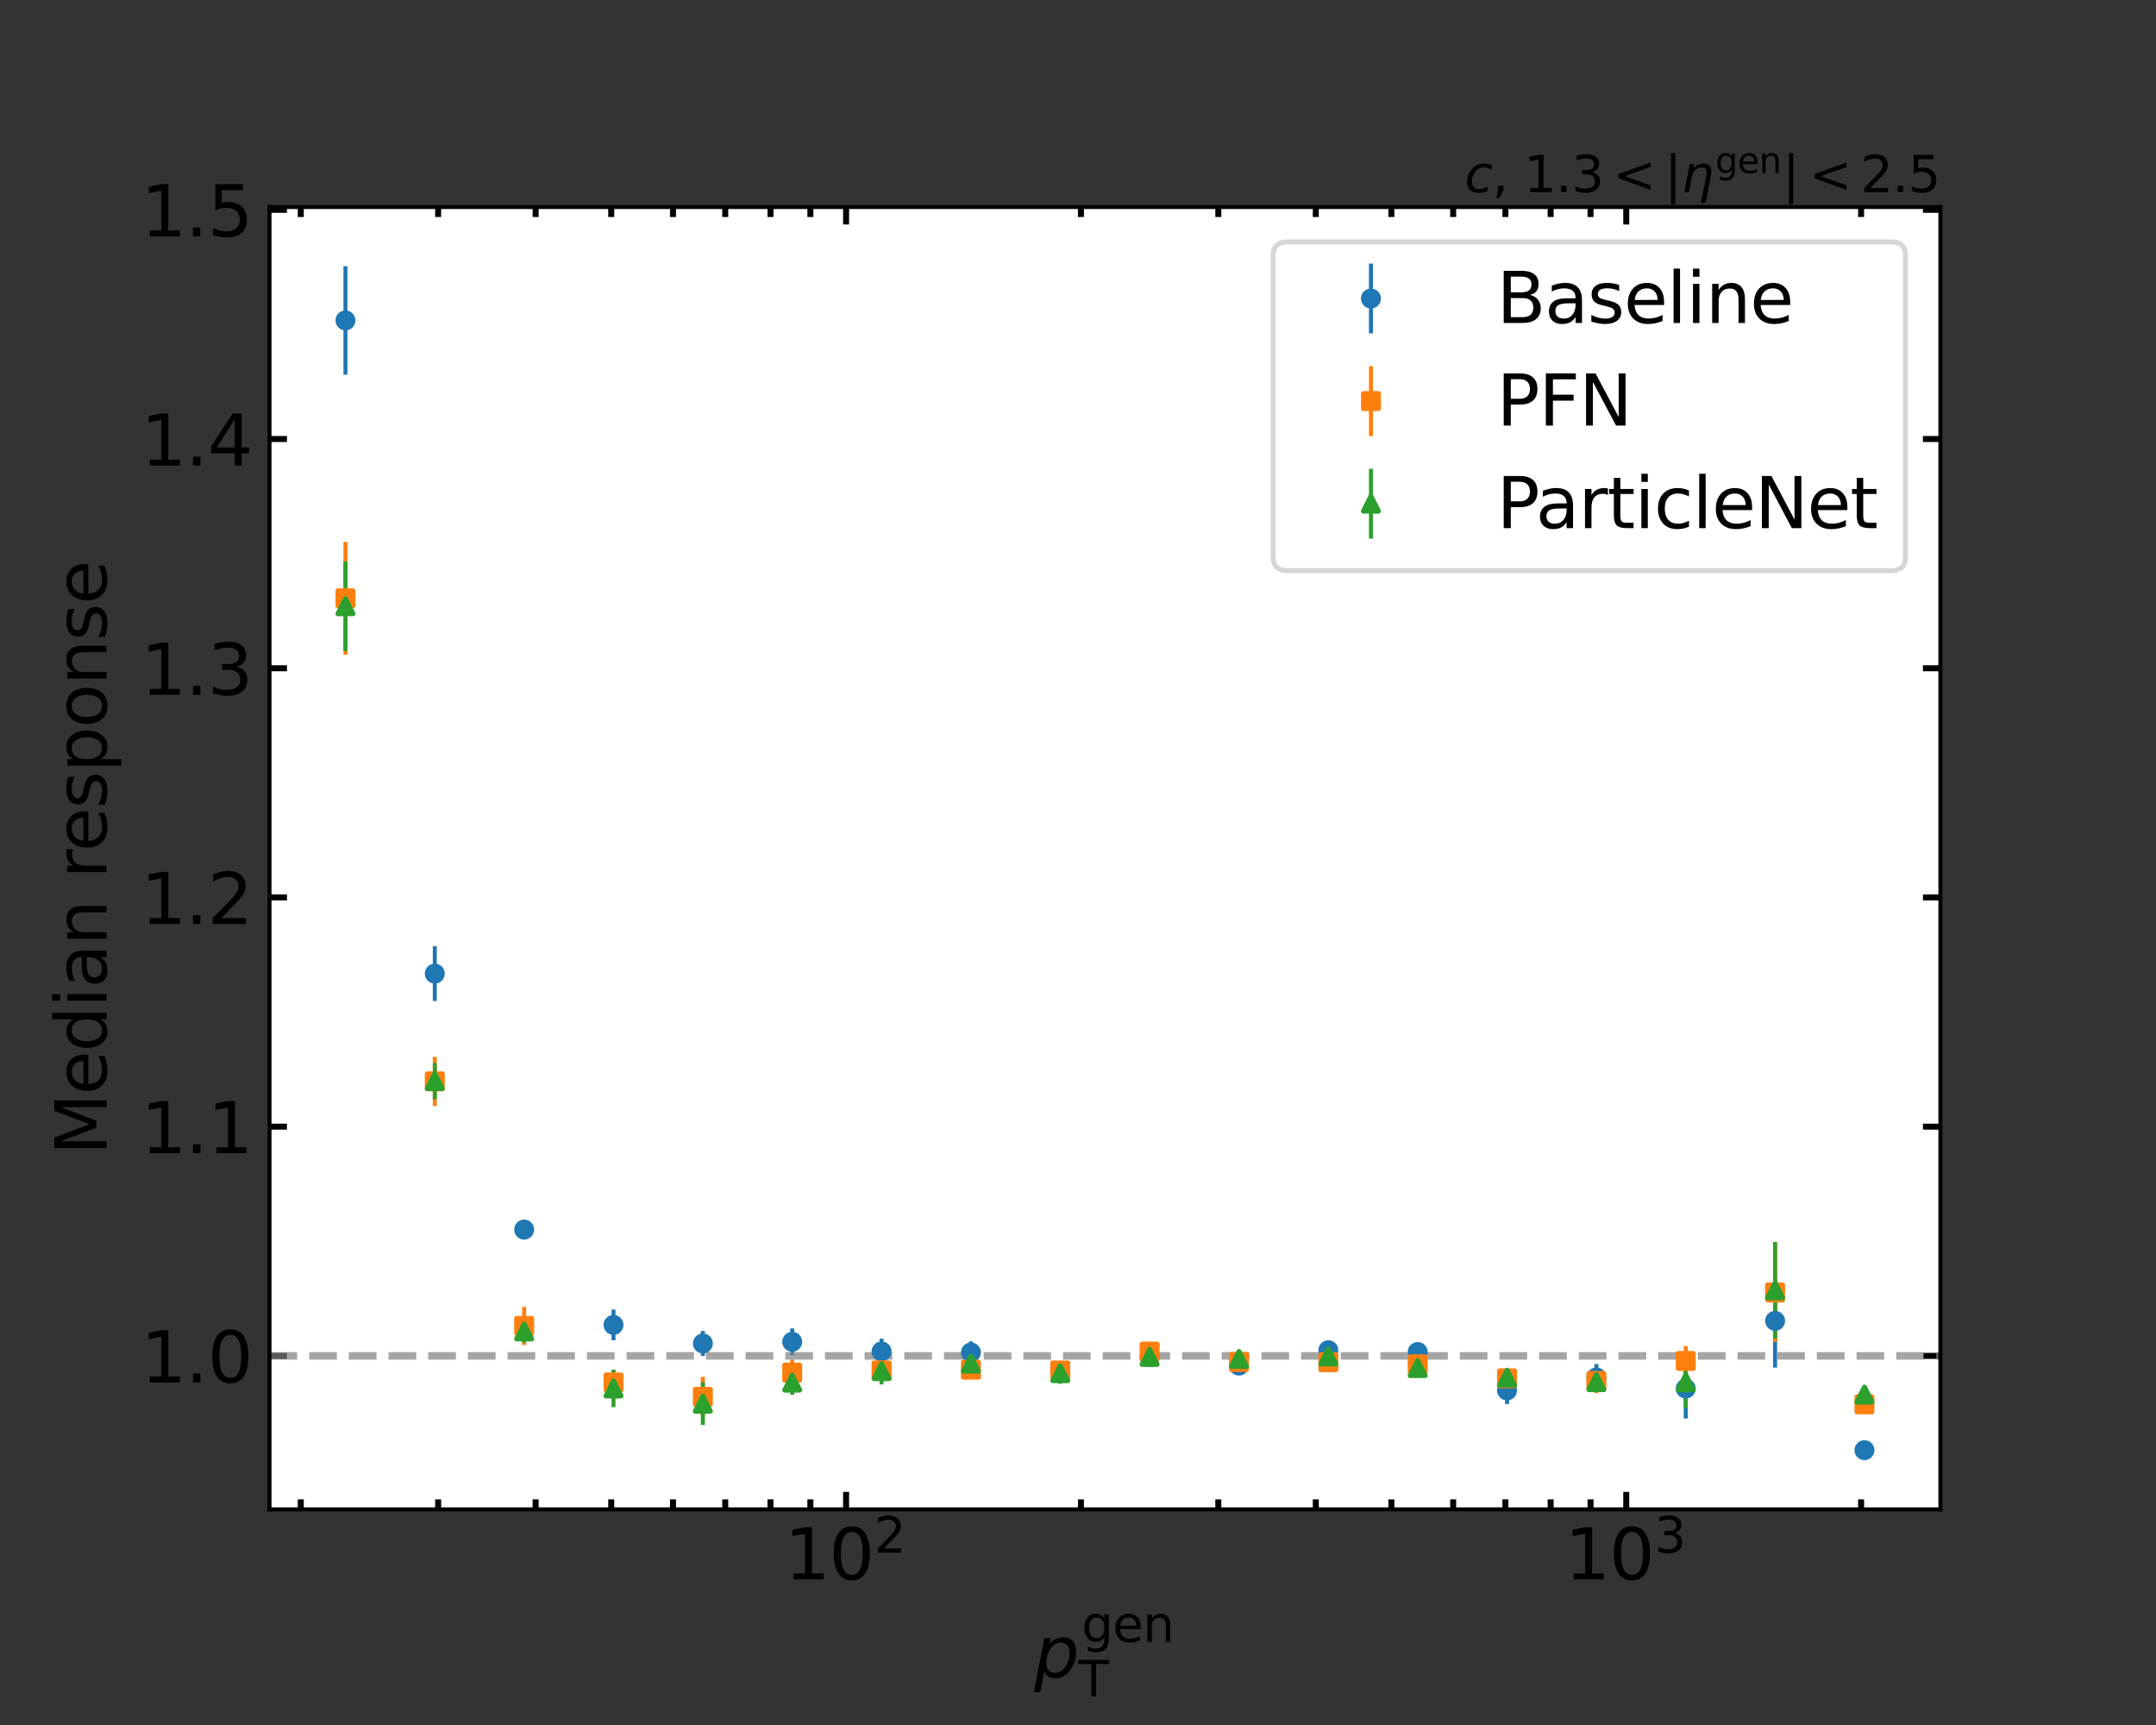 <?xml version="1.0" encoding="utf-8" standalone="no"?>
<!DOCTYPE svg PUBLIC "-//W3C//DTD SVG 1.1//EN"
  "http://www.w3.org/Graphics/SVG/1.1/DTD/svg11.dtd">
<svg xmlns:xlink="http://www.w3.org/1999/xlink" width="432pt" height="345.6pt" viewBox="0 0 432 345.6" xmlns="http://www.w3.org/2000/svg" version="1.1">
 <rect x="0" y="0" width="432" height="345.6" fill="#333333" stroke="none"/>
 <defs>
  <style type="text/css">*{stroke-linejoin: round; stroke-linecap: butt}</style>
 </defs>
 <g id="figure_1">
  <g id="patch_1">
   <path d="M 0 345.6 
L 432 345.6 
L 432 0 
L 0 0 
L 0 345.6 
z
" style="fill: none"/>
  </g>
  <g id="axes_1">
   <g id="patch_2">
    <path d="M 54 302.4 
L 388.8 302.4 
L 388.8 41.472 
L 54 41.472 
z
" style="fill: #ffffff"/>
   </g>
   <g id="matplotlib.axis_1">
    <g id="xtick_1">
     <g id="line2d_1">
      <defs>
       <path id="m570b371663" d="M 0 0 
L 0 -3.5 
" style="stroke: #000000; stroke-width: 1.2"/>
      </defs>
      <g>
       <use xlink:href="#m570b371663" x="169.531" y="302.4" style="stroke: #000000; stroke-width: 1.2"/>
      </g>
     </g>
     <g id="line2d_2">
      <defs>
       <path id="m5106579dc5" d="M 0 0 
L 0 3.5 
" style="stroke: #000000; stroke-width: 1.2"/>
      </defs>
      <g>
       <use xlink:href="#m5106579dc5" x="169.531" y="41.472" style="stroke: #000000; stroke-width: 1.2"/>
      </g>
     </g>
     <g id="text_1">
      <!-- $\mathdefault{10^{2}}$ -->
      <g transform="translate(157.211 316.538)scale(0.14 -0.14)">
       <defs>
        <path id="DejaVuSans-31" d="M 794 531 
L 1825 531 
L 1825 4091 
L 703 3866 
L 703 4441 
L 1819 4666 
L 2450 4666 
L 2450 531 
L 3481 531 
L 3481 0 
L 794 0 
L 794 531 
z
" transform="scale(0.016)"/>
        <path id="DejaVuSans-30" d="M 2034 4250 
Q 1547 4250 1301 3770 
Q 1056 3291 1056 2328 
Q 1056 1369 1301 889 
Q 1547 409 2034 409 
Q 2525 409 2770 889 
Q 3016 1369 3016 2328 
Q 3016 3291 2770 3770 
Q 2525 4250 2034 4250 
z
M 2034 4750 
Q 2819 4750 3233 4129 
Q 3647 3509 3647 2328 
Q 3647 1150 3233 529 
Q 2819 -91 2034 -91 
Q 1250 -91 836 529 
Q 422 1150 422 2328 
Q 422 3509 836 4129 
Q 1250 4750 2034 4750 
z
" transform="scale(0.016)"/>
        <path id="DejaVuSans-32" d="M 1228 531 
L 3431 531 
L 3431 0 
L 469 0 
L 469 531 
Q 828 903 1448 1529 
Q 2069 2156 2228 2338 
Q 2531 2678 2651 2914 
Q 2772 3150 2772 3378 
Q 2772 3750 2511 3984 
Q 2250 4219 1831 4219 
Q 1534 4219 1204 4116 
Q 875 4013 500 3803 
L 500 4441 
Q 881 4594 1212 4672 
Q 1544 4750 1819 4750 
Q 2544 4750 2975 4387 
Q 3406 4025 3406 3419 
Q 3406 3131 3298 2873 
Q 3191 2616 2906 2266 
Q 2828 2175 2409 1742 
Q 1991 1309 1228 531 
z
" transform="scale(0.016)"/>
       </defs>
       <use xlink:href="#DejaVuSans-31" transform="translate(0 0.766)"/>
       <use xlink:href="#DejaVuSans-30" transform="translate(63.623 0.766)"/>
       <use xlink:href="#DejaVuSans-32" transform="translate(128.203 39.047)scale(0.7)"/>
      </g>
     </g>
    </g>
    <g id="xtick_2">
     <g id="line2d_3">
      <g>
       <use xlink:href="#m570b371663" x="325.853" y="302.4" style="stroke: #000000; stroke-width: 1.2"/>
      </g>
     </g>
     <g id="line2d_4">
      <g>
       <use xlink:href="#m5106579dc5" x="325.853" y="41.472" style="stroke: #000000; stroke-width: 1.2"/>
      </g>
     </g>
     <g id="text_2">
      <!-- $\mathdefault{10^{3}}$ -->
      <g transform="translate(313.533 316.538)scale(0.14 -0.14)">
       <defs>
        <path id="DejaVuSans-33" d="M 2597 2516 
Q 3050 2419 3304 2112 
Q 3559 1806 3559 1356 
Q 3559 666 3084 287 
Q 2609 -91 1734 -91 
Q 1441 -91 1130 -33 
Q 819 25 488 141 
L 488 750 
Q 750 597 1062 519 
Q 1375 441 1716 441 
Q 2309 441 2620 675 
Q 2931 909 2931 1356 
Q 2931 1769 2642 2001 
Q 2353 2234 1838 2234 
L 1294 2234 
L 1294 2753 
L 1863 2753 
Q 2328 2753 2575 2939 
Q 2822 3125 2822 3475 
Q 2822 3834 2567 4026 
Q 2313 4219 1838 4219 
Q 1578 4219 1281 4162 
Q 984 4106 628 3988 
L 628 4550 
Q 988 4650 1302 4700 
Q 1616 4750 1894 4750 
Q 2613 4750 3031 4423 
Q 3450 4097 3450 3541 
Q 3450 3153 3228 2886 
Q 3006 2619 2597 2516 
z
" transform="scale(0.016)"/>
       </defs>
       <use xlink:href="#DejaVuSans-31" transform="translate(0 0.766)"/>
       <use xlink:href="#DejaVuSans-30" transform="translate(63.623 0.766)"/>
       <use xlink:href="#DejaVuSans-33" transform="translate(128.203 39.047)scale(0.7)"/>
      </g>
     </g>
    </g>
    <g id="xtick_3">
     <g id="line2d_5">
      <defs>
       <path id="mf8360783b2" d="M 0 0 
L 0 -2 
" style="stroke: #000000; stroke-width: 1.2"/>
      </defs>
      <g>
       <use xlink:href="#mf8360783b2" x="60.266" y="302.4" style="stroke: #000000; stroke-width: 1.2"/>
      </g>
     </g>
     <g id="line2d_6">
      <defs>
       <path id="m53e377ee53" d="M 0 0 
L 0 2 
" style="stroke: #000000; stroke-width: 1.2"/>
      </defs>
      <g>
       <use xlink:href="#m53e377ee53" x="60.266" y="41.472" style="stroke: #000000; stroke-width: 1.2"/>
      </g>
     </g>
    </g>
    <g id="xtick_4">
     <g id="line2d_7">
      <g>
       <use xlink:href="#mf8360783b2" x="87.793" y="302.4" style="stroke: #000000; stroke-width: 1.2"/>
      </g>
     </g>
     <g id="line2d_8">
      <g>
       <use xlink:href="#m53e377ee53" x="87.793" y="41.472" style="stroke: #000000; stroke-width: 1.2"/>
      </g>
     </g>
    </g>
    <g id="xtick_5">
     <g id="line2d_9">
      <g>
       <use xlink:href="#mf8360783b2" x="107.324" y="302.4" style="stroke: #000000; stroke-width: 1.2"/>
      </g>
     </g>
     <g id="line2d_10">
      <g>
       <use xlink:href="#m53e377ee53" x="107.324" y="41.472" style="stroke: #000000; stroke-width: 1.2"/>
      </g>
     </g>
    </g>
    <g id="xtick_6">
     <g id="line2d_11">
      <g>
       <use xlink:href="#mf8360783b2" x="122.473" y="302.4" style="stroke: #000000; stroke-width: 1.2"/>
      </g>
     </g>
     <g id="line2d_12">
      <g>
       <use xlink:href="#m53e377ee53" x="122.473" y="41.472" style="stroke: #000000; stroke-width: 1.2"/>
      </g>
     </g>
    </g>
    <g id="xtick_7">
     <g id="line2d_13">
      <g>
       <use xlink:href="#mf8360783b2" x="134.851" y="302.4" style="stroke: #000000; stroke-width: 1.2"/>
      </g>
     </g>
     <g id="line2d_14">
      <g>
       <use xlink:href="#m53e377ee53" x="134.851" y="41.472" style="stroke: #000000; stroke-width: 1.2"/>
      </g>
     </g>
    </g>
    <g id="xtick_8">
     <g id="line2d_15">
      <g>
       <use xlink:href="#mf8360783b2" x="145.316" y="302.4" style="stroke: #000000; stroke-width: 1.2"/>
      </g>
     </g>
     <g id="line2d_16">
      <g>
       <use xlink:href="#m53e377ee53" x="145.316" y="41.472" style="stroke: #000000; stroke-width: 1.2"/>
      </g>
     </g>
    </g>
    <g id="xtick_9">
     <g id="line2d_17">
      <g>
       <use xlink:href="#mf8360783b2" x="154.382" y="302.4" style="stroke: #000000; stroke-width: 1.2"/>
      </g>
     </g>
     <g id="line2d_18">
      <g>
       <use xlink:href="#m53e377ee53" x="154.382" y="41.472" style="stroke: #000000; stroke-width: 1.2"/>
      </g>
     </g>
    </g>
    <g id="xtick_10">
     <g id="line2d_19">
      <g>
       <use xlink:href="#mf8360783b2" x="162.378" y="302.4" style="stroke: #000000; stroke-width: 1.2"/>
      </g>
     </g>
     <g id="line2d_20">
      <g>
       <use xlink:href="#m53e377ee53" x="162.378" y="41.472" style="stroke: #000000; stroke-width: 1.2"/>
      </g>
     </g>
    </g>
    <g id="xtick_11">
     <g id="line2d_21">
      <g>
       <use xlink:href="#mf8360783b2" x="216.588" y="302.4" style="stroke: #000000; stroke-width: 1.2"/>
      </g>
     </g>
     <g id="line2d_22">
      <g>
       <use xlink:href="#m53e377ee53" x="216.588" y="41.472" style="stroke: #000000; stroke-width: 1.2"/>
      </g>
     </g>
    </g>
    <g id="xtick_12">
     <g id="line2d_23">
      <g>
       <use xlink:href="#mf8360783b2" x="244.115" y="302.4" style="stroke: #000000; stroke-width: 1.2"/>
      </g>
     </g>
     <g id="line2d_24">
      <g>
       <use xlink:href="#m53e377ee53" x="244.115" y="41.472" style="stroke: #000000; stroke-width: 1.2"/>
      </g>
     </g>
    </g>
    <g id="xtick_13">
     <g id="line2d_25">
      <g>
       <use xlink:href="#mf8360783b2" x="263.646" y="302.4" style="stroke: #000000; stroke-width: 1.2"/>
      </g>
     </g>
     <g id="line2d_26">
      <g>
       <use xlink:href="#m53e377ee53" x="263.646" y="41.472" style="stroke: #000000; stroke-width: 1.2"/>
      </g>
     </g>
    </g>
    <g id="xtick_14">
     <g id="line2d_27">
      <g>
       <use xlink:href="#mf8360783b2" x="278.795" y="302.4" style="stroke: #000000; stroke-width: 1.2"/>
      </g>
     </g>
     <g id="line2d_28">
      <g>
       <use xlink:href="#m53e377ee53" x="278.795" y="41.472" style="stroke: #000000; stroke-width: 1.2"/>
      </g>
     </g>
    </g>
    <g id="xtick_15">
     <g id="line2d_29">
      <g>
       <use xlink:href="#mf8360783b2" x="291.173" y="302.4" style="stroke: #000000; stroke-width: 1.2"/>
      </g>
     </g>
     <g id="line2d_30">
      <g>
       <use xlink:href="#m53e377ee53" x="291.173" y="41.472" style="stroke: #000000; stroke-width: 1.2"/>
      </g>
     </g>
    </g>
    <g id="xtick_16">
     <g id="line2d_31">
      <g>
       <use xlink:href="#mf8360783b2" x="301.638" y="302.4" style="stroke: #000000; stroke-width: 1.2"/>
      </g>
     </g>
     <g id="line2d_32">
      <g>
       <use xlink:href="#m53e377ee53" x="301.638" y="41.472" style="stroke: #000000; stroke-width: 1.2"/>
      </g>
     </g>
    </g>
    <g id="xtick_17">
     <g id="line2d_33">
      <g>
       <use xlink:href="#mf8360783b2" x="310.704" y="302.4" style="stroke: #000000; stroke-width: 1.2"/>
      </g>
     </g>
     <g id="line2d_34">
      <g>
       <use xlink:href="#m53e377ee53" x="310.704" y="41.472" style="stroke: #000000; stroke-width: 1.2"/>
      </g>
     </g>
    </g>
    <g id="xtick_18">
     <g id="line2d_35">
      <g>
       <use xlink:href="#mf8360783b2" x="318.7" y="302.4" style="stroke: #000000; stroke-width: 1.2"/>
      </g>
     </g>
     <g id="line2d_36">
      <g>
       <use xlink:href="#m53e377ee53" x="318.7" y="41.472" style="stroke: #000000; stroke-width: 1.2"/>
      </g>
     </g>
    </g>
    <g id="xtick_19">
     <g id="line2d_37">
      <g>
       <use xlink:href="#mf8360783b2" x="372.91" y="302.4" style="stroke: #000000; stroke-width: 1.2"/>
      </g>
     </g>
     <g id="line2d_38">
      <g>
       <use xlink:href="#m53e377ee53" x="372.91" y="41.472" style="stroke: #000000; stroke-width: 1.2"/>
      </g>
     </g>
    </g>
    <g id="text_3">
     <!-- $p_\mathrm{T}^\mathrm{gen}$ -->
     <g transform="translate(207.19 336.049)scale(0.14 -0.14)">
      <defs>
       <path id="DejaVuSans-Oblique-70" d="M 3175 2156 
Q 3175 2616 2975 2859 
Q 2775 3103 2400 3103 
Q 2144 3103 1911 2972 
Q 1678 2841 1497 2591 
Q 1319 2344 1212 1994 
Q 1106 1644 1106 1300 
Q 1106 863 1306 627 
Q 1506 391 1875 391 
Q 2147 391 2380 519 
Q 2613 647 2778 891 
Q 2956 1147 3065 1494 
Q 3175 1841 3175 2156 
z
M 1394 2969 
Q 1625 3272 1939 3428 
Q 2253 3584 2638 3584 
Q 3175 3584 3472 3232 
Q 3769 2881 3769 2247 
Q 3769 1728 3584 1258 
Q 3400 788 3053 416 
Q 2822 169 2531 39 
Q 2241 -91 1919 -91 
Q 1547 -91 1294 64 
Q 1041 219 916 525 
L 556 -1331 
L -19 -1331 
L 922 3500 
L 1497 3500 
L 1394 2969 
z
" transform="scale(0.016)"/>
       <path id="DejaVuSans-67" d="M 2906 1791 
Q 2906 2416 2648 2759 
Q 2391 3103 1925 3103 
Q 1463 3103 1205 2759 
Q 947 2416 947 1791 
Q 947 1169 1205 825 
Q 1463 481 1925 481 
Q 2391 481 2648 825 
Q 2906 1169 2906 1791 
z
M 3481 434 
Q 3481 -459 3084 -895 
Q 2688 -1331 1869 -1331 
Q 1566 -1331 1297 -1286 
Q 1028 -1241 775 -1147 
L 775 -588 
Q 1028 -725 1275 -790 
Q 1522 -856 1778 -856 
Q 2344 -856 2625 -561 
Q 2906 -266 2906 331 
L 2906 616 
Q 2728 306 2450 153 
Q 2172 0 1784 0 
Q 1141 0 747 490 
Q 353 981 353 1791 
Q 353 2603 747 3093 
Q 1141 3584 1784 3584 
Q 2172 3584 2450 3431 
Q 2728 3278 2906 2969 
L 2906 3500 
L 3481 3500 
L 3481 434 
z
" transform="scale(0.016)"/>
       <path id="DejaVuSans-65" d="M 3597 1894 
L 3597 1613 
L 953 1613 
Q 991 1019 1311 708 
Q 1631 397 2203 397 
Q 2534 397 2845 478 
Q 3156 559 3463 722 
L 3463 178 
Q 3153 47 2828 -22 
Q 2503 -91 2169 -91 
Q 1331 -91 842 396 
Q 353 884 353 1716 
Q 353 2575 817 3079 
Q 1281 3584 2069 3584 
Q 2775 3584 3186 3129 
Q 3597 2675 3597 1894 
z
M 3022 2063 
Q 3016 2534 2758 2815 
Q 2500 3097 2075 3097 
Q 1594 3097 1305 2825 
Q 1016 2553 972 2059 
L 3022 2063 
z
" transform="scale(0.016)"/>
       <path id="DejaVuSans-6e" d="M 3513 2113 
L 3513 0 
L 2938 0 
L 2938 2094 
Q 2938 2591 2744 2837 
Q 2550 3084 2163 3084 
Q 1697 3084 1428 2787 
Q 1159 2491 1159 1978 
L 1159 0 
L 581 0 
L 581 3500 
L 1159 3500 
L 1159 2956 
Q 1366 3272 1645 3428 
Q 1925 3584 2291 3584 
Q 2894 3584 3203 3211 
Q 3513 2838 3513 2113 
z
" transform="scale(0.016)"/>
       <path id="DejaVuSans-54" d="M -19 4666 
L 3928 4666 
L 3928 4134 
L 2272 4134 
L 2272 0 
L 1638 0 
L 1638 4134 
L -19 4134 
L -19 4666 
z
" transform="scale(0.016)"/>
      </defs>
      <use xlink:href="#DejaVuSans-Oblique-70" transform="translate(0 0.052)"/>
      <use xlink:href="#DejaVuSans-67" transform="translate(68.126 50.8)scale(0.7)"/>
      <use xlink:href="#DejaVuSans-65" transform="translate(112.56 50.8)scale(0.7)"/>
      <use xlink:href="#DejaVuSans-6e" transform="translate(155.626 50.8)scale(0.7)"/>
      <use xlink:href="#DejaVuSans-54" transform="translate(63.477 -27.292)scale(0.7)"/>
     </g>
    </g>
   </g>
   <g id="matplotlib.axis_2">
    <g id="ytick_1">
     <g id="line2d_39">
      <defs>
       <path id="m4ae0e4bf56" d="M 0 0 
L 3.5 0 
" style="stroke: #000000; stroke-width: 1.2"/>
      </defs>
      <g>
       <use xlink:href="#m4ae0e4bf56" x="54" y="271.646" style="stroke: #000000; stroke-width: 1.2"/>
      </g>
     </g>
     <g id="line2d_40">
      <defs>
       <path id="m90aecd9718" d="M 0 0 
L -3.5 0 
" style="stroke: #000000; stroke-width: 1.2"/>
      </defs>
      <g>
       <use xlink:href="#m90aecd9718" x="388.8" y="271.646" style="stroke: #000000; stroke-width: 1.2"/>
      </g>
     </g>
     <g id="text_4">
      <!-- 1.0 -->
      <g transform="translate(28.236 276.965)scale(0.14 -0.14)">
       <defs>
        <path id="DejaVuSans-2e" d="M 684 794 
L 1344 794 
L 1344 0 
L 684 0 
L 684 794 
z
" transform="scale(0.016)"/>
       </defs>
       <use xlink:href="#DejaVuSans-31"/>
       <use xlink:href="#DejaVuSans-2e" x="63.623"/>
       <use xlink:href="#DejaVuSans-30" x="95.41"/>
      </g>
     </g>
    </g>
    <g id="ytick_2">
     <g id="line2d_41">
      <g>
       <use xlink:href="#m4ae0e4bf56" x="54" y="225.724" style="stroke: #000000; stroke-width: 1.2"/>
      </g>
     </g>
     <g id="line2d_42">
      <g>
       <use xlink:href="#m90aecd9718" x="388.8" y="225.724" style="stroke: #000000; stroke-width: 1.2"/>
      </g>
     </g>
     <g id="text_5">
      <!-- 1.1 -->
      <g transform="translate(28.236 231.043)scale(0.14 -0.14)">
       <use xlink:href="#DejaVuSans-31"/>
       <use xlink:href="#DejaVuSans-2e" x="63.623"/>
       <use xlink:href="#DejaVuSans-31" x="95.41"/>
      </g>
     </g>
    </g>
    <g id="ytick_3">
     <g id="line2d_43">
      <g>
       <use xlink:href="#m4ae0e4bf56" x="54" y="179.803" style="stroke: #000000; stroke-width: 1.2"/>
      </g>
     </g>
     <g id="line2d_44">
      <g>
       <use xlink:href="#m90aecd9718" x="388.8" y="179.803" style="stroke: #000000; stroke-width: 1.2"/>
      </g>
     </g>
     <g id="text_6">
      <!-- 1.2 -->
      <g transform="translate(28.236 185.121)scale(0.14 -0.14)">
       <use xlink:href="#DejaVuSans-31"/>
       <use xlink:href="#DejaVuSans-2e" x="63.623"/>
       <use xlink:href="#DejaVuSans-32" x="95.41"/>
      </g>
     </g>
    </g>
    <g id="ytick_4">
     <g id="line2d_45">
      <g>
       <use xlink:href="#m4ae0e4bf56" x="54" y="133.881" style="stroke: #000000; stroke-width: 1.2"/>
      </g>
     </g>
     <g id="line2d_46">
      <g>
       <use xlink:href="#m90aecd9718" x="388.8" y="133.881" style="stroke: #000000; stroke-width: 1.2"/>
      </g>
     </g>
     <g id="text_7">
      <!-- 1.3 -->
      <g transform="translate(28.236 139.2)scale(0.14 -0.14)">
       <use xlink:href="#DejaVuSans-31"/>
       <use xlink:href="#DejaVuSans-2e" x="63.623"/>
       <use xlink:href="#DejaVuSans-33" x="95.41"/>
      </g>
     </g>
    </g>
    <g id="ytick_5">
     <g id="line2d_47">
      <g>
       <use xlink:href="#m4ae0e4bf56" x="54" y="87.959" style="stroke: #000000; stroke-width: 1.2"/>
      </g>
     </g>
     <g id="line2d_48">
      <g>
       <use xlink:href="#m90aecd9718" x="388.8" y="87.959" style="stroke: #000000; stroke-width: 1.2"/>
      </g>
     </g>
     <g id="text_8">
      <!-- 1.4 -->
      <g transform="translate(28.236 93.278)scale(0.14 -0.14)">
       <defs>
        <path id="DejaVuSans-34" d="M 2419 4116 
L 825 1625 
L 2419 1625 
L 2419 4116 
z
M 2253 4666 
L 3047 4666 
L 3047 1625 
L 3713 1625 
L 3713 1100 
L 3047 1100 
L 3047 0 
L 2419 0 
L 2419 1100 
L 313 1100 
L 313 1709 
L 2253 4666 
z
" transform="scale(0.016)"/>
       </defs>
       <use xlink:href="#DejaVuSans-31"/>
       <use xlink:href="#DejaVuSans-2e" x="63.623"/>
       <use xlink:href="#DejaVuSans-34" x="95.41"/>
      </g>
     </g>
    </g>
    <g id="ytick_6">
     <g id="line2d_49">
      <g>
       <use xlink:href="#m4ae0e4bf56" x="54" y="42.037" style="stroke: #000000; stroke-width: 1.2"/>
      </g>
     </g>
     <g id="line2d_50">
      <g>
       <use xlink:href="#m90aecd9718" x="388.8" y="42.037" style="stroke: #000000; stroke-width: 1.2"/>
      </g>
     </g>
     <g id="text_9">
      <!-- 1.5 -->
      <g transform="translate(28.236 47.356)scale(0.14 -0.14)">
       <defs>
        <path id="DejaVuSans-35" d="M 691 4666 
L 3169 4666 
L 3169 4134 
L 1269 4134 
L 1269 2991 
Q 1406 3038 1543 3061 
Q 1681 3084 1819 3084 
Q 2600 3084 3056 2656 
Q 3513 2228 3513 1497 
Q 3513 744 3044 326 
Q 2575 -91 1722 -91 
Q 1428 -91 1123 -41 
Q 819 9 494 109 
L 494 744 
Q 775 591 1075 516 
Q 1375 441 1709 441 
Q 2250 441 2565 725 
Q 2881 1009 2881 1497 
Q 2881 1984 2565 2268 
Q 2250 2553 1709 2553 
Q 1456 2553 1204 2497 
Q 953 2441 691 2322 
L 691 4666 
z
" transform="scale(0.016)"/>
       </defs>
       <use xlink:href="#DejaVuSans-31"/>
       <use xlink:href="#DejaVuSans-2e" x="63.623"/>
       <use xlink:href="#DejaVuSans-35" x="95.41"/>
      </g>
     </g>
    </g>
    <g id="text_10">
     <!-- Median response -->
     <g transform="translate(21.324 231.413)rotate(-90)scale(0.14 -0.14)">
      <defs>
       <path id="DejaVuSans-4d" d="M 628 4666 
L 1569 4666 
L 2759 1491 
L 3956 4666 
L 4897 4666 
L 4897 0 
L 4281 0 
L 4281 4097 
L 3078 897 
L 2444 897 
L 1241 4097 
L 1241 0 
L 628 0 
L 628 4666 
z
" transform="scale(0.016)"/>
       <path id="DejaVuSans-64" d="M 2906 2969 
L 2906 4863 
L 3481 4863 
L 3481 0 
L 2906 0 
L 2906 525 
Q 2725 213 2448 61 
Q 2172 -91 1784 -91 
Q 1150 -91 751 415 
Q 353 922 353 1747 
Q 353 2572 751 3078 
Q 1150 3584 1784 3584 
Q 2172 3584 2448 3432 
Q 2725 3281 2906 2969 
z
M 947 1747 
Q 947 1113 1208 752 
Q 1469 391 1925 391 
Q 2381 391 2643 752 
Q 2906 1113 2906 1747 
Q 2906 2381 2643 2742 
Q 2381 3103 1925 3103 
Q 1469 3103 1208 2742 
Q 947 2381 947 1747 
z
" transform="scale(0.016)"/>
       <path id="DejaVuSans-69" d="M 603 3500 
L 1178 3500 
L 1178 0 
L 603 0 
L 603 3500 
z
M 603 4863 
L 1178 4863 
L 1178 4134 
L 603 4134 
L 603 4863 
z
" transform="scale(0.016)"/>
       <path id="DejaVuSans-61" d="M 2194 1759 
Q 1497 1759 1228 1600 
Q 959 1441 959 1056 
Q 959 750 1161 570 
Q 1363 391 1709 391 
Q 2188 391 2477 730 
Q 2766 1069 2766 1631 
L 2766 1759 
L 2194 1759 
z
M 3341 1997 
L 3341 0 
L 2766 0 
L 2766 531 
Q 2569 213 2275 61 
Q 1981 -91 1556 -91 
Q 1019 -91 701 211 
Q 384 513 384 1019 
Q 384 1609 779 1909 
Q 1175 2209 1959 2209 
L 2766 2209 
L 2766 2266 
Q 2766 2663 2505 2880 
Q 2244 3097 1772 3097 
Q 1472 3097 1187 3025 
Q 903 2953 641 2809 
L 641 3341 
Q 956 3463 1253 3523 
Q 1550 3584 1831 3584 
Q 2591 3584 2966 3190 
Q 3341 2797 3341 1997 
z
" transform="scale(0.016)"/>
       <path id="DejaVuSans-20" transform="scale(0.016)"/>
       <path id="DejaVuSans-72" d="M 2631 2963 
Q 2534 3019 2420 3045 
Q 2306 3072 2169 3072 
Q 1681 3072 1420 2755 
Q 1159 2438 1159 1844 
L 1159 0 
L 581 0 
L 581 3500 
L 1159 3500 
L 1159 2956 
Q 1341 3275 1631 3429 
Q 1922 3584 2338 3584 
Q 2397 3584 2469 3576 
Q 2541 3569 2628 3553 
L 2631 2963 
z
" transform="scale(0.016)"/>
       <path id="DejaVuSans-73" d="M 2834 3397 
L 2834 2853 
Q 2591 2978 2328 3040 
Q 2066 3103 1784 3103 
Q 1356 3103 1142 2972 
Q 928 2841 928 2578 
Q 928 2378 1081 2264 
Q 1234 2150 1697 2047 
L 1894 2003 
Q 2506 1872 2764 1633 
Q 3022 1394 3022 966 
Q 3022 478 2636 193 
Q 2250 -91 1575 -91 
Q 1294 -91 989 -36 
Q 684 19 347 128 
L 347 722 
Q 666 556 975 473 
Q 1284 391 1588 391 
Q 1994 391 2212 530 
Q 2431 669 2431 922 
Q 2431 1156 2273 1281 
Q 2116 1406 1581 1522 
L 1381 1569 
Q 847 1681 609 1914 
Q 372 2147 372 2553 
Q 372 3047 722 3315 
Q 1072 3584 1716 3584 
Q 2034 3584 2315 3537 
Q 2597 3491 2834 3397 
z
" transform="scale(0.016)"/>
       <path id="DejaVuSans-70" d="M 1159 525 
L 1159 -1331 
L 581 -1331 
L 581 3500 
L 1159 3500 
L 1159 2969 
Q 1341 3281 1617 3432 
Q 1894 3584 2278 3584 
Q 2916 3584 3314 3078 
Q 3713 2572 3713 1747 
Q 3713 922 3314 415 
Q 2916 -91 2278 -91 
Q 1894 -91 1617 61 
Q 1341 213 1159 525 
z
M 3116 1747 
Q 3116 2381 2855 2742 
Q 2594 3103 2138 3103 
Q 1681 3103 1420 2742 
Q 1159 2381 1159 1747 
Q 1159 1113 1420 752 
Q 1681 391 2138 391 
Q 2594 391 2855 752 
Q 3116 1113 3116 1747 
z
" transform="scale(0.016)"/>
       <path id="DejaVuSans-6f" d="M 1959 3097 
Q 1497 3097 1228 2736 
Q 959 2375 959 1747 
Q 959 1119 1226 758 
Q 1494 397 1959 397 
Q 2419 397 2687 759 
Q 2956 1122 2956 1747 
Q 2956 2369 2687 2733 
Q 2419 3097 1959 3097 
z
M 1959 3584 
Q 2709 3584 3137 3096 
Q 3566 2609 3566 1747 
Q 3566 888 3137 398 
Q 2709 -91 1959 -91 
Q 1206 -91 779 398 
Q 353 888 353 1747 
Q 353 2609 779 3096 
Q 1206 3584 1959 3584 
z
" transform="scale(0.016)"/>
      </defs>
      <use xlink:href="#DejaVuSans-4d"/>
      <use xlink:href="#DejaVuSans-65" x="86.279"/>
      <use xlink:href="#DejaVuSans-64" x="147.803"/>
      <use xlink:href="#DejaVuSans-69" x="211.279"/>
      <use xlink:href="#DejaVuSans-61" x="239.062"/>
      <use xlink:href="#DejaVuSans-6e" x="300.342"/>
      <use xlink:href="#DejaVuSans-20" x="363.721"/>
      <use xlink:href="#DejaVuSans-72" x="395.508"/>
      <use xlink:href="#DejaVuSans-65" x="434.371"/>
      <use xlink:href="#DejaVuSans-73" x="495.895"/>
      <use xlink:href="#DejaVuSans-70" x="547.994"/>
      <use xlink:href="#DejaVuSans-6f" x="611.471"/>
      <use xlink:href="#DejaVuSans-6e" x="672.652"/>
      <use xlink:href="#DejaVuSans-73" x="736.031"/>
      <use xlink:href="#DejaVuSans-65" x="788.131"/>
     </g>
    </g>
   </g>
   <g id="LineCollection_1">
    <path d="M 69.218 75.064 
L 69.218 53.332 
" clip-path="url(#p3ddf26bd17)" style="fill: none; stroke: #1f77b4; stroke-width: 0.8"/>
    <path d="M 87.122 200.555 
L 87.122 189.575 
" clip-path="url(#p3ddf26bd17)" style="fill: none; stroke: #1f77b4; stroke-width: 0.8"/>
    <path d="M 105.026 248.325 
L 105.026 244.364 
" clip-path="url(#p3ddf26bd17)" style="fill: none; stroke: #1f77b4; stroke-width: 0.8"/>
    <path d="M 122.929 268.52 
L 122.929 262.373 
" clip-path="url(#p3ddf26bd17)" style="fill: none; stroke: #1f77b4; stroke-width: 0.8"/>
    <path d="M 140.833 271.679 
L 140.833 266.641 
" clip-path="url(#p3ddf26bd17)" style="fill: none; stroke: #1f77b4; stroke-width: 0.8"/>
    <path d="M 158.737 271.511 
L 158.737 266.141 
" clip-path="url(#p3ddf26bd17)" style="fill: none; stroke: #1f77b4; stroke-width: 0.8"/>
    <path d="M 176.641 273.305 
L 176.641 268.207 
" clip-path="url(#p3ddf26bd17)" style="fill: none; stroke: #1f77b4; stroke-width: 0.8"/>
    <path d="M 194.544 273.169 
L 194.544 268.755 
" clip-path="url(#p3ddf26bd17)" style="fill: none; stroke: #1f77b4; stroke-width: 0.8"/>
    <path d="M 212.448 276.253 
L 212.448 273.612 
" clip-path="url(#p3ddf26bd17)" style="fill: none; stroke: #1f77b4; stroke-width: 0.8"/>
    <path d="M 230.352 273.648 
L 230.352 270.157 
" clip-path="url(#p3ddf26bd17)" style="fill: none; stroke: #1f77b4; stroke-width: 0.8"/>
    <path d="M 248.256 275.282 
L 248.256 271.912 
" clip-path="url(#p3ddf26bd17)" style="fill: none; stroke: #1f77b4; stroke-width: 0.8"/>
    <path d="M 266.159 272.352 
L 266.159 268.68 
" clip-path="url(#p3ddf26bd17)" style="fill: none; stroke: #1f77b4; stroke-width: 0.8"/>
    <path d="M 284.063 272.279 
L 284.063 269.477 
" clip-path="url(#p3ddf26bd17)" style="fill: none; stroke: #1f77b4; stroke-width: 0.8"/>
    <path d="M 301.967 281.311 
L 301.967 275.833 
" clip-path="url(#p3ddf26bd17)" style="fill: none; stroke: #1f77b4; stroke-width: 0.8"/>
    <path d="M 319.871 278.657 
L 319.871 273.278 
" clip-path="url(#p3ddf26bd17)" style="fill: none; stroke: #1f77b4; stroke-width: 0.8"/>
    <path d="M 337.774 284.197 
L 337.774 272.187 
" clip-path="url(#p3ddf26bd17)" style="fill: none; stroke: #1f77b4; stroke-width: 0.8"/>
    <path d="M 355.678 274.003 
L 355.678 255.26 
" clip-path="url(#p3ddf26bd17)" style="fill: none; stroke: #1f77b4; stroke-width: 0.8"/>
    <path d="M 373.582 290.54 
L 373.582 290.54 
" clip-path="url(#p3ddf26bd17)" style="fill: none; stroke: #1f77b4; stroke-width: 0.8"/>
    <path clip-path="url(#p3ddf26bd17)" style="fill: none; stroke: #1f77b4; stroke-width: 0.8"/>
   </g>
   <g id="LineCollection_2">
    <path d="M 69.218 131.166 
L 69.218 108.564 
" clip-path="url(#p3ddf26bd17)" style="fill: none; stroke: #ff7f0e; stroke-width: 0.8"/>
    <path d="M 87.122 221.585 
L 87.122 211.712 
" clip-path="url(#p3ddf26bd17)" style="fill: none; stroke: #ff7f0e; stroke-width: 0.8"/>
    <path d="M 105.026 269.481 
L 105.026 261.818 
" clip-path="url(#p3ddf26bd17)" style="fill: none; stroke: #ff7f0e; stroke-width: 0.8"/>
    <path d="M 122.929 279.485 
L 122.929 274.455 
" clip-path="url(#p3ddf26bd17)" style="fill: none; stroke: #ff7f0e; stroke-width: 0.8"/>
    <path d="M 140.833 283.855 
L 140.833 275.862 
" clip-path="url(#p3ddf26bd17)" style="fill: none; stroke: #ff7f0e; stroke-width: 0.8"/>
    <path d="M 158.737 277.598 
L 158.737 272.413 
" clip-path="url(#p3ddf26bd17)" style="fill: none; stroke: #ff7f0e; stroke-width: 0.8"/>
    <path d="M 176.641 276.804 
L 176.641 272.298 
" clip-path="url(#p3ddf26bd17)" style="fill: none; stroke: #ff7f0e; stroke-width: 0.8"/>
    <path d="M 194.544 276.046 
L 194.544 272.769 
" clip-path="url(#p3ddf26bd17)" style="fill: none; stroke: #ff7f0e; stroke-width: 0.8"/>
    <path d="M 212.448 276.118 
L 212.448 273.027 
" clip-path="url(#p3ddf26bd17)" style="fill: none; stroke: #ff7f0e; stroke-width: 0.8"/>
    <path d="M 230.352 272.385 
L 230.352 269.181 
" clip-path="url(#p3ddf26bd17)" style="fill: none; stroke: #ff7f0e; stroke-width: 0.8"/>
    <path d="M 248.256 274.326 
L 248.256 271.398 
" clip-path="url(#p3ddf26bd17)" style="fill: none; stroke: #ff7f0e; stroke-width: 0.8"/>
    <path d="M 266.159 274.147 
L 266.159 271.68 
" clip-path="url(#p3ddf26bd17)" style="fill: none; stroke: #ff7f0e; stroke-width: 0.8"/>
    <path d="M 284.063 275.046 
L 284.063 271.602 
" clip-path="url(#p3ddf26bd17)" style="fill: none; stroke: #ff7f0e; stroke-width: 0.8"/>
    <path d="M 301.967 278.01 
L 301.967 274.306 
" clip-path="url(#p3ddf26bd17)" style="fill: none; stroke: #ff7f0e; stroke-width: 0.8"/>
    <path d="M 319.871 279.094 
L 319.871 274.256 
" clip-path="url(#p3ddf26bd17)" style="fill: none; stroke: #ff7f0e; stroke-width: 0.8"/>
    <path d="M 337.774 275.631 
L 337.774 269.687 
" clip-path="url(#p3ddf26bd17)" style="fill: none; stroke: #ff7f0e; stroke-width: 0.8"/>
    <path d="M 355.678 268.84 
L 355.678 249.046 
" clip-path="url(#p3ddf26bd17)" style="fill: none; stroke: #ff7f0e; stroke-width: 0.8"/>
    <path d="M 373.582 281.361 
L 373.582 281.361 
" clip-path="url(#p3ddf26bd17)" style="fill: none; stroke: #ff7f0e; stroke-width: 0.8"/>
    <path clip-path="url(#p3ddf26bd17)" style="fill: none; stroke: #ff7f0e; stroke-width: 0.8"/>
   </g>
   <g id="LineCollection_3">
    <path d="M 69.218 130.44 
L 69.218 112.485 
" clip-path="url(#p3ddf26bd17)" style="fill: none; stroke: #2ca02c; stroke-width: 0.8"/>
    <path d="M 87.122 220.221 
L 87.122 212.967 
" clip-path="url(#p3ddf26bd17)" style="fill: none; stroke: #2ca02c; stroke-width: 0.8"/>
    <path d="M 105.026 268.989 
L 105.026 264.521 
" clip-path="url(#p3ddf26bd17)" style="fill: none; stroke: #2ca02c; stroke-width: 0.8"/>
    <path d="M 122.929 281.912 
L 122.929 274.435 
" clip-path="url(#p3ddf26bd17)" style="fill: none; stroke: #2ca02c; stroke-width: 0.8"/>
    <path d="M 140.833 285.498 
L 140.833 276.951 
" clip-path="url(#p3ddf26bd17)" style="fill: none; stroke: #2ca02c; stroke-width: 0.8"/>
    <path d="M 158.737 279.435 
L 158.737 274.571 
" clip-path="url(#p3ddf26bd17)" style="fill: none; stroke: #2ca02c; stroke-width: 0.8"/>
    <path d="M 176.641 277.371 
L 176.641 272.047 
" clip-path="url(#p3ddf26bd17)" style="fill: none; stroke: #2ca02c; stroke-width: 0.8"/>
    <path d="M 194.544 274.965 
L 194.544 271.469 
" clip-path="url(#p3ddf26bd17)" style="fill: none; stroke: #2ca02c; stroke-width: 0.8"/>
    <path d="M 212.448 277.226 
L 212.448 273.012 
" clip-path="url(#p3ddf26bd17)" style="fill: none; stroke: #2ca02c; stroke-width: 0.8"/>
    <path d="M 230.352 272.976 
L 230.352 270.737 
" clip-path="url(#p3ddf26bd17)" style="fill: none; stroke: #2ca02c; stroke-width: 0.8"/>
    <path d="M 248.256 273.76 
L 248.256 270.776 
" clip-path="url(#p3ddf26bd17)" style="fill: none; stroke: #2ca02c; stroke-width: 0.8"/>
    <path d="M 266.159 272.983 
L 266.159 270.554 
" clip-path="url(#p3ddf26bd17)" style="fill: none; stroke: #2ca02c; stroke-width: 0.8"/>
    <path d="M 284.063 275.475 
L 284.063 272.712 
" clip-path="url(#p3ddf26bd17)" style="fill: none; stroke: #2ca02c; stroke-width: 0.8"/>
    <path d="M 301.967 277.654 
L 301.967 274.372 
" clip-path="url(#p3ddf26bd17)" style="fill: none; stroke: #2ca02c; stroke-width: 0.8"/>
    <path d="M 319.871 278.782 
L 319.871 275.032 
" clip-path="url(#p3ddf26bd17)" style="fill: none; stroke: #2ca02c; stroke-width: 0.8"/>
    <path d="M 337.774 282.103 
L 337.774 271.815 
" clip-path="url(#p3ddf26bd17)" style="fill: none; stroke: #2ca02c; stroke-width: 0.8"/>
    <path d="M 355.678 268.188 
L 355.678 248.832 
" clip-path="url(#p3ddf26bd17)" style="fill: none; stroke: #2ca02c; stroke-width: 0.8"/>
    <path d="M 373.582 279.401 
L 373.582 279.401 
" clip-path="url(#p3ddf26bd17)" style="fill: none; stroke: #2ca02c; stroke-width: 0.8"/>
    <path clip-path="url(#p3ddf26bd17)" style="fill: none; stroke: #2ca02c; stroke-width: 0.8"/>
   </g>
   <g id="line2d_51">
    <path d="M 54 271.646 
L 388.8 271.646 
" clip-path="url(#p3ddf26bd17)" style="fill: none; stroke-dasharray: 5.55,2.4; stroke-dashoffset: 0; stroke: #808080; stroke-opacity: 0.7; stroke-width: 1.5"/>
   </g>
   <g id="line2d_52">
    <defs>
     <path id="m16743fbaa7" d="M 0 1.5 
C 0.398 1.5 0.779 1.342 1.061 1.061 
C 1.342 0.779 1.5 0.398 1.5 0 
C 1.5 -0.398 1.342 -0.779 1.061 -1.061 
C 0.779 -1.342 0.398 -1.5 0 -1.5 
C -0.398 -1.5 -0.779 -1.342 -1.061 -1.061 
C -1.342 -0.779 -1.5 -0.398 -1.5 0 
C -1.5 0.398 -1.342 0.779 -1.061 1.061 
C -0.779 1.342 -0.398 1.5 0 1.5 
z
" style="stroke: #1f77b4"/>
    </defs>
    <g clip-path="url(#p3ddf26bd17)">
     <use xlink:href="#m16743fbaa7" x="69.218" y="64.198" style="fill: #1f77b4; stroke: #1f77b4"/>
     <use xlink:href="#m16743fbaa7" x="87.122" y="195.065" style="fill: #1f77b4; stroke: #1f77b4"/>
     <use xlink:href="#m16743fbaa7" x="105.026" y="246.344" style="fill: #1f77b4; stroke: #1f77b4"/>
     <use xlink:href="#m16743fbaa7" x="122.929" y="265.447" style="fill: #1f77b4; stroke: #1f77b4"/>
     <use xlink:href="#m16743fbaa7" x="140.833" y="269.16" style="fill: #1f77b4; stroke: #1f77b4"/>
     <use xlink:href="#m16743fbaa7" x="158.737" y="268.826" style="fill: #1f77b4; stroke: #1f77b4"/>
     <use xlink:href="#m16743fbaa7" x="176.641" y="270.756" style="fill: #1f77b4; stroke: #1f77b4"/>
     <use xlink:href="#m16743fbaa7" x="194.544" y="270.962" style="fill: #1f77b4; stroke: #1f77b4"/>
     <use xlink:href="#m16743fbaa7" x="212.448" y="274.932" style="fill: #1f77b4; stroke: #1f77b4"/>
     <use xlink:href="#m16743fbaa7" x="230.352" y="271.902" style="fill: #1f77b4; stroke: #1f77b4"/>
     <use xlink:href="#m16743fbaa7" x="248.256" y="273.597" style="fill: #1f77b4; stroke: #1f77b4"/>
     <use xlink:href="#m16743fbaa7" x="266.159" y="270.516" style="fill: #1f77b4; stroke: #1f77b4"/>
     <use xlink:href="#m16743fbaa7" x="284.063" y="270.878" style="fill: #1f77b4; stroke: #1f77b4"/>
     <use xlink:href="#m16743fbaa7" x="301.967" y="278.572" style="fill: #1f77b4; stroke: #1f77b4"/>
     <use xlink:href="#m16743fbaa7" x="319.871" y="275.968" style="fill: #1f77b4; stroke: #1f77b4"/>
     <use xlink:href="#m16743fbaa7" x="337.774" y="278.192" style="fill: #1f77b4; stroke: #1f77b4"/>
     <use xlink:href="#m16743fbaa7" x="355.678" y="264.631" style="fill: #1f77b4; stroke: #1f77b4"/>
     <use xlink:href="#m16743fbaa7" x="373.582" y="290.54" style="fill: #1f77b4; stroke: #1f77b4"/>
    </g>
   </g>
   <g id="line2d_53">
    <defs>
     <path id="m6c45cda900" d="M -1.5 1.5 
L 1.5 1.5 
L 1.5 -1.5 
L -1.5 -1.5 
z
" style="stroke: #ff7f0e; stroke-linejoin: miter"/>
    </defs>
    <g clip-path="url(#p3ddf26bd17)">
     <use xlink:href="#m6c45cda900" x="69.218" y="119.865" style="fill: #ff7f0e; stroke: #ff7f0e; stroke-linejoin: miter"/>
     <use xlink:href="#m6c45cda900" x="87.122" y="216.648" style="fill: #ff7f0e; stroke: #ff7f0e; stroke-linejoin: miter"/>
     <use xlink:href="#m6c45cda900" x="105.026" y="265.649" style="fill: #ff7f0e; stroke: #ff7f0e; stroke-linejoin: miter"/>
     <use xlink:href="#m6c45cda900" x="122.929" y="276.97" style="fill: #ff7f0e; stroke: #ff7f0e; stroke-linejoin: miter"/>
     <use xlink:href="#m6c45cda900" x="140.833" y="279.858" style="fill: #ff7f0e; stroke: #ff7f0e; stroke-linejoin: miter"/>
     <use xlink:href="#m6c45cda900" x="158.737" y="275.005" style="fill: #ff7f0e; stroke: #ff7f0e; stroke-linejoin: miter"/>
     <use xlink:href="#m6c45cda900" x="176.641" y="274.551" style="fill: #ff7f0e; stroke: #ff7f0e; stroke-linejoin: miter"/>
     <use xlink:href="#m6c45cda900" x="194.544" y="274.408" style="fill: #ff7f0e; stroke: #ff7f0e; stroke-linejoin: miter"/>
     <use xlink:href="#m6c45cda900" x="212.448" y="274.573" style="fill: #ff7f0e; stroke: #ff7f0e; stroke-linejoin: miter"/>
     <use xlink:href="#m6c45cda900" x="230.352" y="270.783" style="fill: #ff7f0e; stroke: #ff7f0e; stroke-linejoin: miter"/>
     <use xlink:href="#m6c45cda900" x="248.256" y="272.862" style="fill: #ff7f0e; stroke: #ff7f0e; stroke-linejoin: miter"/>
     <use xlink:href="#m6c45cda900" x="266.159" y="272.914" style="fill: #ff7f0e; stroke: #ff7f0e; stroke-linejoin: miter"/>
     <use xlink:href="#m6c45cda900" x="284.063" y="273.324" style="fill: #ff7f0e; stroke: #ff7f0e; stroke-linejoin: miter"/>
     <use xlink:href="#m6c45cda900" x="301.967" y="276.158" style="fill: #ff7f0e; stroke: #ff7f0e; stroke-linejoin: miter"/>
     <use xlink:href="#m6c45cda900" x="319.871" y="276.675" style="fill: #ff7f0e; stroke: #ff7f0e; stroke-linejoin: miter"/>
     <use xlink:href="#m6c45cda900" x="337.774" y="272.659" style="fill: #ff7f0e; stroke: #ff7f0e; stroke-linejoin: miter"/>
     <use xlink:href="#m6c45cda900" x="355.678" y="258.943" style="fill: #ff7f0e; stroke: #ff7f0e; stroke-linejoin: miter"/>
     <use xlink:href="#m6c45cda900" x="373.582" y="281.361" style="fill: #ff7f0e; stroke: #ff7f0e; stroke-linejoin: miter"/>
    </g>
   </g>
   <g id="line2d_54">
    <defs>
     <path id="mdc578bb84b" d="M 0 -1.5 
L -1.5 1.5 
L 1.5 1.5 
z
" style="stroke: #2ca02c; stroke-linejoin: miter"/>
    </defs>
    <g clip-path="url(#p3ddf26bd17)">
     <use xlink:href="#mdc578bb84b" x="69.218" y="121.462" style="fill: #2ca02c; stroke: #2ca02c; stroke-linejoin: miter"/>
     <use xlink:href="#mdc578bb84b" x="87.122" y="216.594" style="fill: #2ca02c; stroke: #2ca02c; stroke-linejoin: miter"/>
     <use xlink:href="#mdc578bb84b" x="105.026" y="266.755" style="fill: #2ca02c; stroke: #2ca02c; stroke-linejoin: miter"/>
     <use xlink:href="#mdc578bb84b" x="122.929" y="278.174" style="fill: #2ca02c; stroke: #2ca02c; stroke-linejoin: miter"/>
     <use xlink:href="#mdc578bb84b" x="140.833" y="281.225" style="fill: #2ca02c; stroke: #2ca02c; stroke-linejoin: miter"/>
     <use xlink:href="#mdc578bb84b" x="158.737" y="277.003" style="fill: #2ca02c; stroke: #2ca02c; stroke-linejoin: miter"/>
     <use xlink:href="#mdc578bb84b" x="176.641" y="274.709" style="fill: #2ca02c; stroke: #2ca02c; stroke-linejoin: miter"/>
     <use xlink:href="#mdc578bb84b" x="194.544" y="273.217" style="fill: #2ca02c; stroke: #2ca02c; stroke-linejoin: miter"/>
     <use xlink:href="#mdc578bb84b" x="212.448" y="275.119" style="fill: #2ca02c; stroke: #2ca02c; stroke-linejoin: miter"/>
     <use xlink:href="#mdc578bb84b" x="230.352" y="271.857" style="fill: #2ca02c; stroke: #2ca02c; stroke-linejoin: miter"/>
     <use xlink:href="#mdc578bb84b" x="248.256" y="272.268" style="fill: #2ca02c; stroke: #2ca02c; stroke-linejoin: miter"/>
     <use xlink:href="#mdc578bb84b" x="266.159" y="271.768" style="fill: #2ca02c; stroke: #2ca02c; stroke-linejoin: miter"/>
     <use xlink:href="#mdc578bb84b" x="284.063" y="274.094" style="fill: #2ca02c; stroke: #2ca02c; stroke-linejoin: miter"/>
     <use xlink:href="#mdc578bb84b" x="301.967" y="276.013" style="fill: #2ca02c; stroke: #2ca02c; stroke-linejoin: miter"/>
     <use xlink:href="#mdc578bb84b" x="319.871" y="276.907" style="fill: #2ca02c; stroke: #2ca02c; stroke-linejoin: miter"/>
     <use xlink:href="#mdc578bb84b" x="337.774" y="276.959" style="fill: #2ca02c; stroke: #2ca02c; stroke-linejoin: miter"/>
     <use xlink:href="#mdc578bb84b" x="355.678" y="258.51" style="fill: #2ca02c; stroke: #2ca02c; stroke-linejoin: miter"/>
     <use xlink:href="#mdc578bb84b" x="373.582" y="279.401" style="fill: #2ca02c; stroke: #2ca02c; stroke-linejoin: miter"/>
    </g>
   </g>
   <g id="patch_3">
    <path d="M 54 302.4 
L 54 41.472 
" style="fill: none; stroke: #000000; stroke-width: 0.8; stroke-linejoin: miter; stroke-linecap: square"/>
   </g>
   <g id="patch_4">
    <path d="M 388.8 302.4 
L 388.8 41.472 
" style="fill: none; stroke: #000000; stroke-width: 0.8; stroke-linejoin: miter; stroke-linecap: square"/>
   </g>
   <g id="patch_5">
    <path d="M 54 302.4 
L 388.8 302.4 
" style="fill: none; stroke: #000000; stroke-width: 0.8; stroke-linejoin: miter; stroke-linecap: square"/>
   </g>
   <g id="patch_6">
    <path d="M 54 41.472 
L 388.8 41.472 
" style="fill: none; stroke: #000000; stroke-width: 0.8; stroke-linejoin: miter; stroke-linecap: square"/>
   </g>
   <g id="text_11">
    <!-- $c$, $1.3 &lt; |\eta^\mathrm{gen}| &lt; 2.5$ -->
    <g transform="translate(293.5 38.55)scale(0.1 -0.1)">
     <defs>
      <path id="DejaVuSans-Oblique-63" d="M 3431 3366 
L 3316 2797 
Q 3109 2947 2876 3022 
Q 2644 3097 2394 3097 
Q 2119 3097 1870 3000 
Q 1622 2903 1453 2725 
Q 1184 2453 1037 2087 
Q 891 1722 891 1331 
Q 891 859 1127 628 
Q 1363 397 1844 397 
Q 2081 397 2348 469 
Q 2616 541 2906 684 
L 2797 116 
Q 2547 13 2283 -39 
Q 2019 -91 1741 -91 
Q 1044 -91 669 257 
Q 294 606 294 1253 
Q 294 1797 489 2255 
Q 684 2713 1069 3078 
Q 1331 3328 1684 3456 
Q 2038 3584 2456 3584 
Q 2700 3584 2940 3529 
Q 3181 3475 3431 3366 
z
" transform="scale(0.016)"/>
      <path id="DejaVuSans-2c" d="M 750 794 
L 1409 794 
L 1409 256 
L 897 -744 
L 494 -744 
L 750 256 
L 750 794 
z
" transform="scale(0.016)"/>
      <path id="DejaVuSans-3c" d="M 4684 3150 
L 1459 2003 
L 4684 863 
L 4684 294 
L 678 1747 
L 678 2266 
L 4684 3719 
L 4684 3150 
z
" transform="scale(0.016)"/>
      <path id="DejaVuSans-7c" d="M 1344 4891 
L 1344 -1509 
L 813 -1509 
L 813 4891 
L 1344 4891 
z
" transform="scale(0.016)"/>
      <path id="DejaVuSans-Oblique-3b7" d="M 3703 2113 
L 3034 -1331 
L 2459 -1331 
L 3125 2094 
Q 3222 2591 3075 2838 
Q 2931 3084 2544 3084 
Q 2078 3084 1750 2788 
Q 1425 2491 1325 1978 
L 941 0 
L 363 0 
L 1044 3500 
L 1622 3500 
L 1516 2956 
Q 1781 3272 2094 3428 
Q 2403 3584 2769 3584 
Q 3372 3584 3609 3213 
Q 3844 2838 3703 2113 
z
" transform="scale(0.016)"/>
     </defs>
     <use xlink:href="#DejaVuSans-Oblique-63" transform="translate(0 0.519)"/>
     <use xlink:href="#DejaVuSans-2c" transform="translate(54.98 0.519)"/>
     <use xlink:href="#DejaVuSans-20" transform="translate(86.768 0.519)"/>
     <use xlink:href="#DejaVuSans-31" transform="translate(118.555 0.519)"/>
     <use xlink:href="#DejaVuSans-2e" transform="translate(182.178 0.519)"/>
     <use xlink:href="#DejaVuSans-33" transform="translate(213.965 0.519)"/>
     <use xlink:href="#DejaVuSans-3c" transform="translate(297.07 0.519)"/>
     <use xlink:href="#DejaVuSans-7c" transform="translate(400.342 0.519)"/>
     <use xlink:href="#DejaVuSans-Oblique-3b7" transform="translate(434.033 0.519)"/>
     <use xlink:href="#DejaVuSans-67" transform="translate(502.062 38.8)scale(0.7)"/>
     <use xlink:href="#DejaVuSans-65" transform="translate(546.496 38.8)scale(0.7)"/>
     <use xlink:href="#DejaVuSans-6e" transform="translate(589.562 38.8)scale(0.7)"/>
     <use xlink:href="#DejaVuSans-7c" transform="translate(636.662 0.519)"/>
     <use xlink:href="#DejaVuSans-3c" transform="translate(689.835 0.519)"/>
     <use xlink:href="#DejaVuSans-32" transform="translate(793.107 0.519)"/>
     <use xlink:href="#DejaVuSans-2e" transform="translate(856.73 0.519)"/>
     <use xlink:href="#DejaVuSans-35" transform="translate(888.517 0.519)"/>
    </g>
   </g>
   <g id="legend_1">
    <g id="patch_7">
     <path d="M 257.898 114.32 
L 379 114.32 
Q 381.8 114.32 381.8 111.52 
L 381.8 51.272 
Q 381.8 48.472 379 48.472 
L 257.898 48.472 
Q 255.098 48.472 255.098 51.272 
L 255.098 111.52 
Q 255.098 114.32 257.898 114.32 
z
" style="fill: #ffffff; opacity: 0.8; stroke: #cccccc; stroke-linejoin: miter"/>
    </g>
    <g id="LineCollection_4">
     <path d="M 274.698 66.81 
L 274.698 52.81 
" style="fill: none; stroke: #1f77b4; stroke-width: 0.8"/>
    </g>
    <g id="line2d_55"/>
    <g id="line2d_56">
     <g>
      <use xlink:href="#m16743fbaa7" x="274.698" y="59.81" style="fill: #1f77b4; stroke: #1f77b4"/>
     </g>
    </g>
    <g id="text_12">
     <!-- Baseline -->
     <g transform="translate(299.898 64.71)scale(0.14 -0.14)">
      <defs>
       <path id="DejaVuSans-42" d="M 1259 2228 
L 1259 519 
L 2272 519 
Q 2781 519 3026 730 
Q 3272 941 3272 1375 
Q 3272 1813 3026 2020 
Q 2781 2228 2272 2228 
L 1259 2228 
z
M 1259 4147 
L 1259 2741 
L 2194 2741 
Q 2656 2741 2882 2914 
Q 3109 3088 3109 3444 
Q 3109 3797 2882 3972 
Q 2656 4147 2194 4147 
L 1259 4147 
z
M 628 4666 
L 2241 4666 
Q 2963 4666 3353 4366 
Q 3744 4066 3744 3513 
Q 3744 3084 3544 2831 
Q 3344 2578 2956 2516 
Q 3422 2416 3680 2098 
Q 3938 1781 3938 1306 
Q 3938 681 3513 340 
Q 3088 0 2303 0 
L 628 0 
L 628 4666 
z
" transform="scale(0.016)"/>
       <path id="DejaVuSans-6c" d="M 603 4863 
L 1178 4863 
L 1178 0 
L 603 0 
L 603 4863 
z
" transform="scale(0.016)"/>
      </defs>
      <use xlink:href="#DejaVuSans-42"/>
      <use xlink:href="#DejaVuSans-61" x="68.604"/>
      <use xlink:href="#DejaVuSans-73" x="129.883"/>
      <use xlink:href="#DejaVuSans-65" x="181.982"/>
      <use xlink:href="#DejaVuSans-6c" x="243.506"/>
      <use xlink:href="#DejaVuSans-69" x="271.289"/>
      <use xlink:href="#DejaVuSans-6e" x="299.072"/>
      <use xlink:href="#DejaVuSans-65" x="362.451"/>
     </g>
    </g>
    <g id="LineCollection_5">
     <path d="M 274.698 87.359 
L 274.698 73.359 
" style="fill: none; stroke: #ff7f0e; stroke-width: 0.8"/>
    </g>
    <g id="line2d_57"/>
    <g id="line2d_58">
     <g>
      <use xlink:href="#m6c45cda900" x="274.698" y="80.359" style="fill: #ff7f0e; stroke: #ff7f0e; stroke-linejoin: miter"/>
     </g>
    </g>
    <g id="text_13">
     <!-- PFN -->
     <g transform="translate(299.898 85.259)scale(0.14 -0.14)">
      <defs>
       <path id="DejaVuSans-50" d="M 1259 4147 
L 1259 2394 
L 2053 2394 
Q 2494 2394 2734 2622 
Q 2975 2850 2975 3272 
Q 2975 3691 2734 3919 
Q 2494 4147 2053 4147 
L 1259 4147 
z
M 628 4666 
L 2053 4666 
Q 2838 4666 3239 4311 
Q 3641 3956 3641 3272 
Q 3641 2581 3239 2228 
Q 2838 1875 2053 1875 
L 1259 1875 
L 1259 0 
L 628 0 
L 628 4666 
z
" transform="scale(0.016)"/>
       <path id="DejaVuSans-46" d="M 628 4666 
L 3309 4666 
L 3309 4134 
L 1259 4134 
L 1259 2759 
L 3109 2759 
L 3109 2228 
L 1259 2228 
L 1259 0 
L 628 0 
L 628 4666 
z
" transform="scale(0.016)"/>
       <path id="DejaVuSans-4e" d="M 628 4666 
L 1478 4666 
L 3547 763 
L 3547 4666 
L 4159 4666 
L 4159 0 
L 3309 0 
L 1241 3903 
L 1241 0 
L 628 0 
L 628 4666 
z
" transform="scale(0.016)"/>
      </defs>
      <use xlink:href="#DejaVuSans-50"/>
      <use xlink:href="#DejaVuSans-46" x="60.303"/>
      <use xlink:href="#DejaVuSans-4e" x="117.822"/>
     </g>
    </g>
    <g id="LineCollection_6">
     <path d="M 274.698 107.909 
L 274.698 93.909 
" style="fill: none; stroke: #2ca02c; stroke-width: 0.8"/>
    </g>
    <g id="line2d_59"/>
    <g id="line2d_60">
     <g>
      <use xlink:href="#mdc578bb84b" x="274.698" y="100.909" style="fill: #2ca02c; stroke: #2ca02c; stroke-linejoin: miter"/>
     </g>
    </g>
    <g id="text_14">
     <!-- ParticleNet -->
     <g transform="translate(299.898 105.809)scale(0.14 -0.14)">
      <defs>
       <path id="DejaVuSans-74" d="M 1172 4494 
L 1172 3500 
L 2356 3500 
L 2356 3053 
L 1172 3053 
L 1172 1153 
Q 1172 725 1289 603 
Q 1406 481 1766 481 
L 2356 481 
L 2356 0 
L 1766 0 
Q 1100 0 847 248 
Q 594 497 594 1153 
L 594 3053 
L 172 3053 
L 172 3500 
L 594 3500 
L 594 4494 
L 1172 4494 
z
" transform="scale(0.016)"/>
       <path id="DejaVuSans-63" d="M 3122 3366 
L 3122 2828 
Q 2878 2963 2633 3030 
Q 2388 3097 2138 3097 
Q 1578 3097 1268 2742 
Q 959 2388 959 1747 
Q 959 1106 1268 751 
Q 1578 397 2138 397 
Q 2388 397 2633 464 
Q 2878 531 3122 666 
L 3122 134 
Q 2881 22 2623 -34 
Q 2366 -91 2075 -91 
Q 1284 -91 818 406 
Q 353 903 353 1747 
Q 353 2603 823 3093 
Q 1294 3584 2113 3584 
Q 2378 3584 2631 3529 
Q 2884 3475 3122 3366 
z
" transform="scale(0.016)"/>
      </defs>
      <use xlink:href="#DejaVuSans-50"/>
      <use xlink:href="#DejaVuSans-61" x="55.803"/>
      <use xlink:href="#DejaVuSans-72" x="117.082"/>
      <use xlink:href="#DejaVuSans-74" x="158.195"/>
      <use xlink:href="#DejaVuSans-69" x="197.404"/>
      <use xlink:href="#DejaVuSans-63" x="225.188"/>
      <use xlink:href="#DejaVuSans-6c" x="280.168"/>
      <use xlink:href="#DejaVuSans-65" x="307.951"/>
      <use xlink:href="#DejaVuSans-4e" x="369.475"/>
      <use xlink:href="#DejaVuSans-65" x="444.279"/>
      <use xlink:href="#DejaVuSans-74" x="505.803"/>
     </g>
    </g>
   </g>
  </g>
 </g>
 <defs>
  <clipPath id="p3ddf26bd17">
   <rect x="54" y="41.472" width="334.8" height="260.928"/>
  </clipPath>
 </defs>
</svg>
